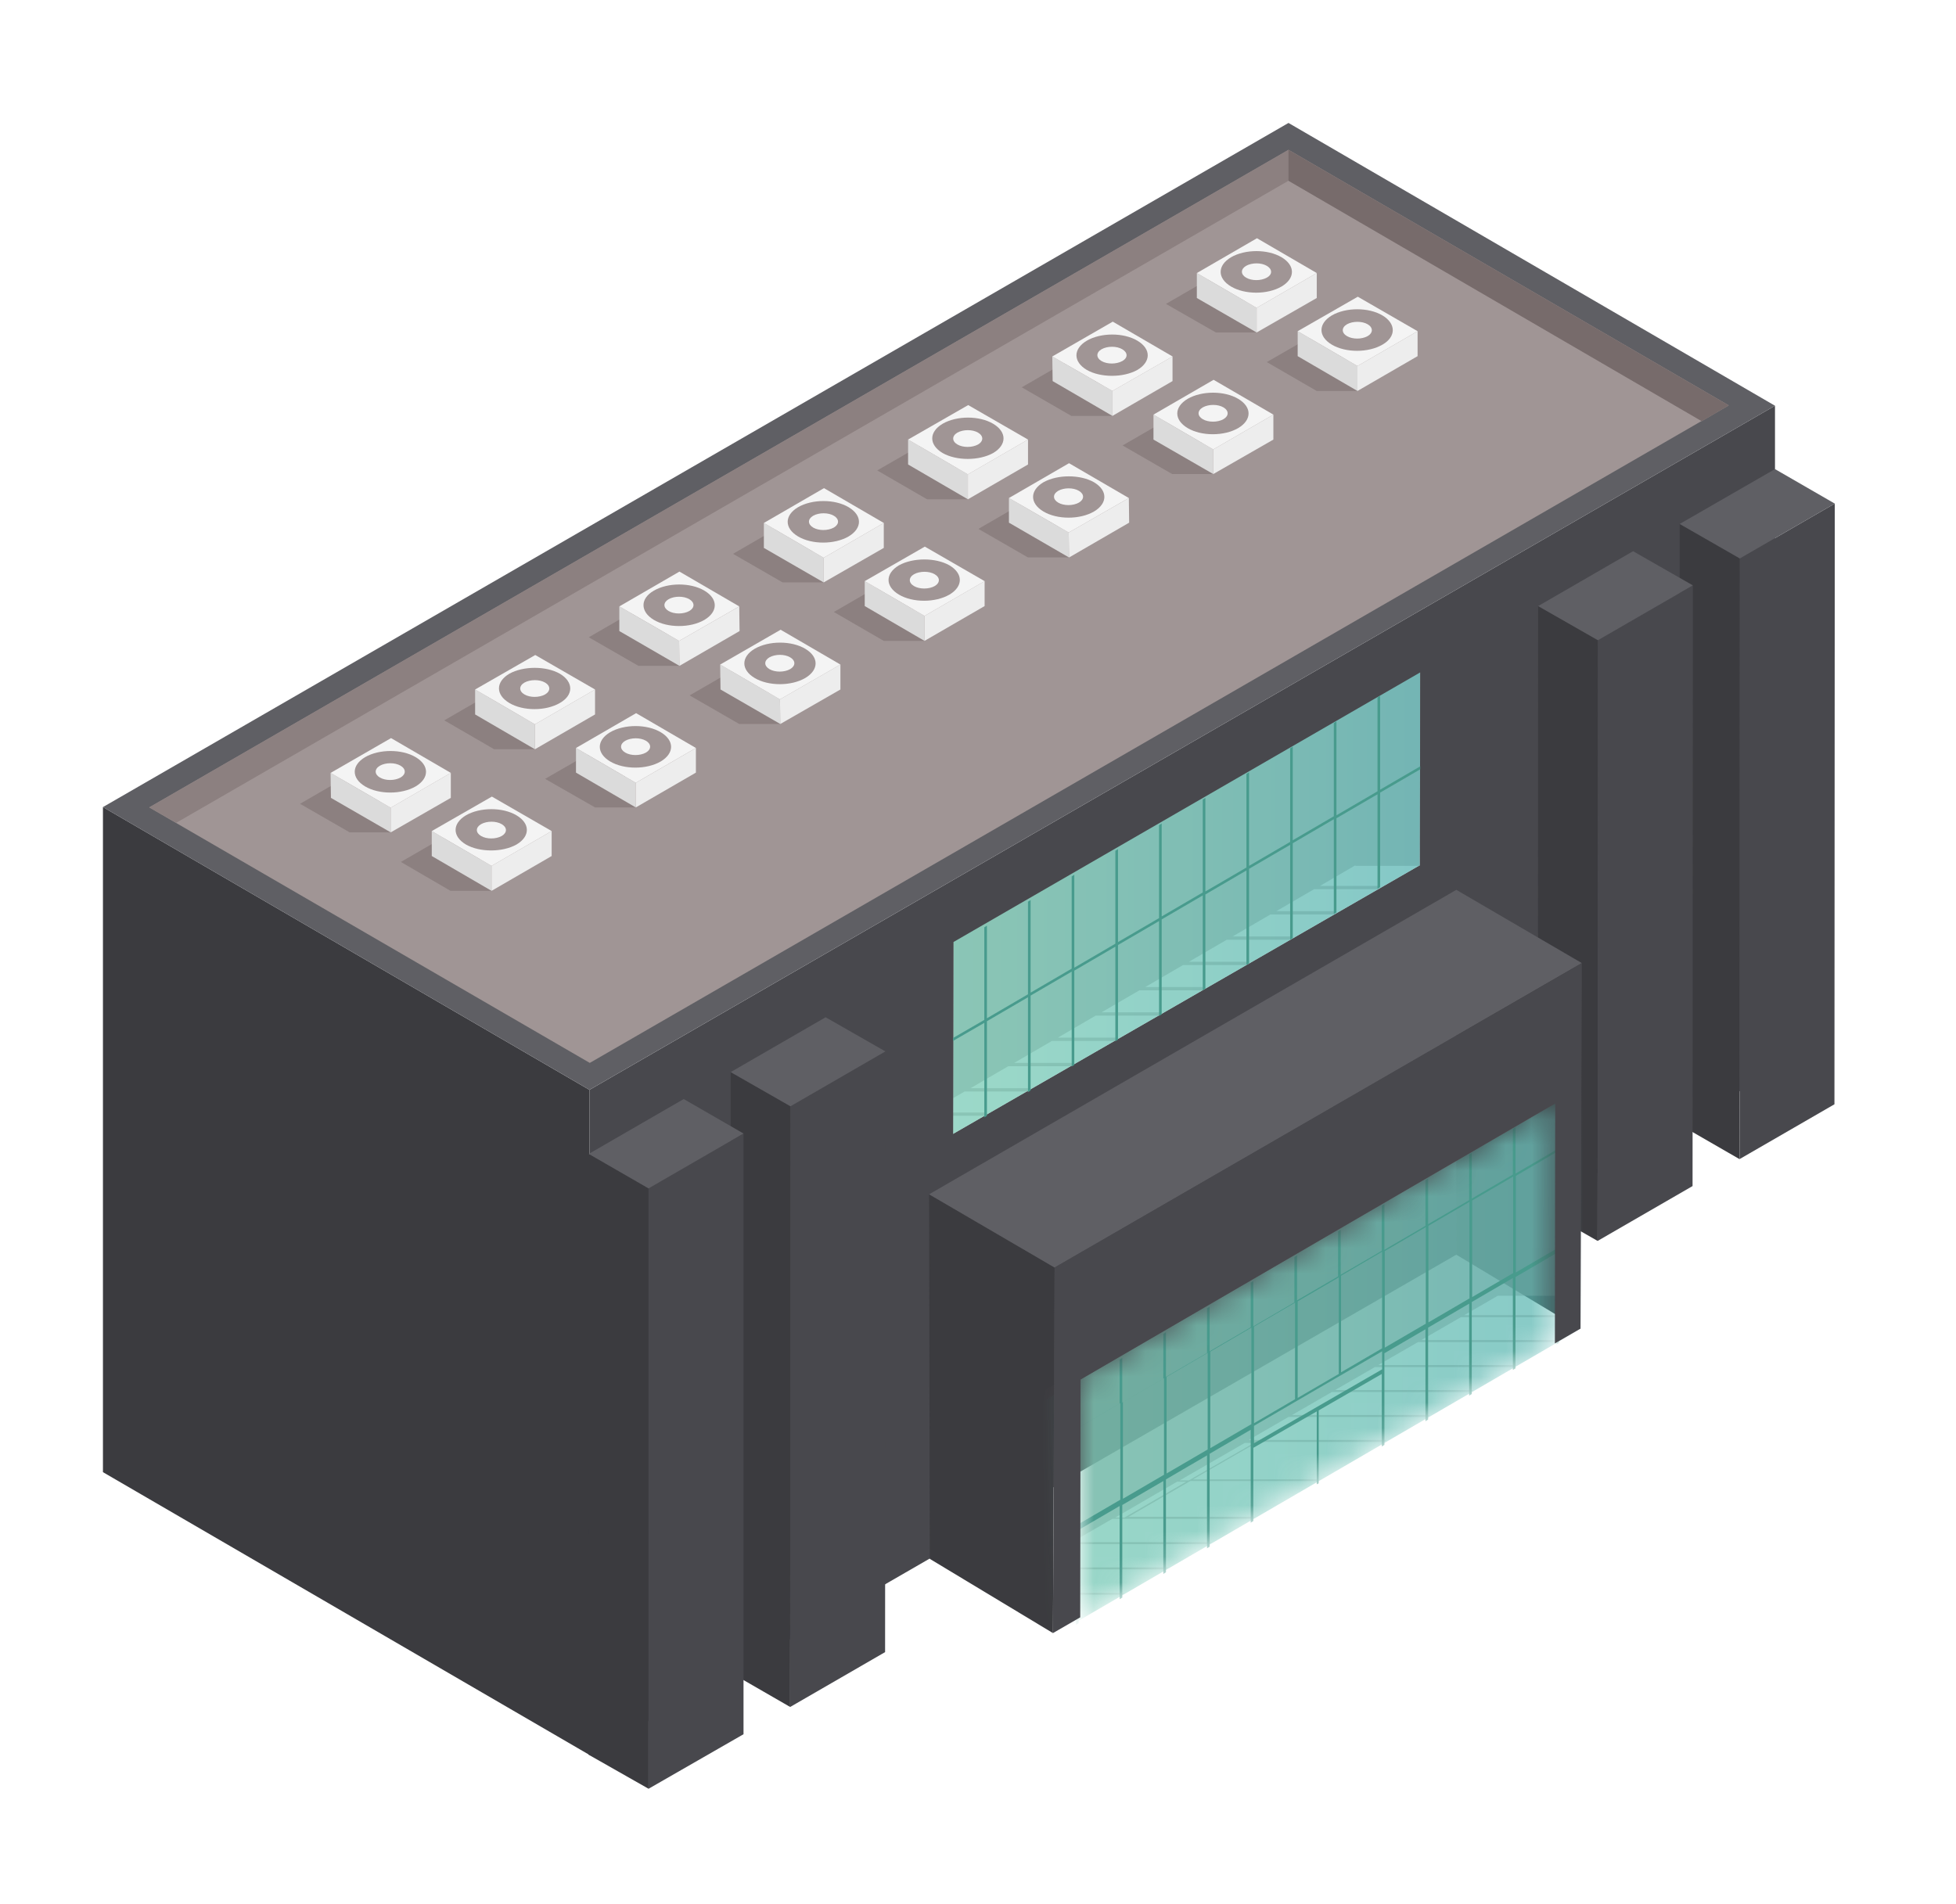 <svg width="76" height="74" viewBox="0 0 76 74" fill="none" xmlns="http://www.w3.org/2000/svg">
<g filter="url(#filter0_d_3422_15264)">
<path d="M4 27.364V53.211L22.903 64.2V38.354L4 27.364Z" fill="#3B3B3F"/>
<path d="M22.903 38.354V64.2L68.967 37.613V11.767L22.903 38.354Z" fill="#48484D"/>
<path d="M4 27.365L22.903 38.354L68.967 11.768L50.064 0.778L4 27.365Z" fill="#5F5F64"/>
<path d="M67.167 11.754L50.064 1.824L5.8 27.377L22.916 37.307L67.167 11.754Z" fill="#A09595"/>
<path d="M28.391 37.664L28.378 60.996L30.701 62.336L30.714 38.992L28.391 37.664Z" fill="#3B3B3F"/>
<path d="M30.714 38.992L30.701 62.337L34.39 60.205L34.403 36.86L30.714 38.992Z" fill="#48484D"/>
<path d="M28.391 37.664L30.714 38.992L34.402 36.86L32.079 35.533L28.391 37.664Z" fill="#5F5F64"/>
<path d="M22.877 40.843L22.864 64.188L25.2 65.515V42.183L22.877 40.843Z" fill="#3B3B3F"/>
<path d="M25.2 42.183V65.515L28.889 63.396V40.051L25.2 42.183Z" fill="#48484D"/>
<path d="M22.877 40.843L25.2 42.183L28.889 40.051L26.566 38.711L22.877 40.843Z" fill="#5F5F64"/>
<path d="M65.265 16.362V39.706L67.588 41.046L67.601 17.702L65.265 16.362Z" fill="#3B3B3F"/>
<path d="M67.601 17.702L67.589 41.046L71.277 38.915L71.29 15.57L67.601 17.702Z" fill="#48484D"/>
<path d="M65.265 16.362L67.601 17.702L71.29 15.571L68.967 14.23L65.265 16.362Z" fill="#5F5F64"/>
<path d="M59.764 19.553L59.752 42.897L62.075 44.225L62.087 20.88L59.764 19.553Z" fill="#3B3B3F"/>
<path d="M62.088 20.88L62.075 44.225L65.764 42.093L65.776 18.749L62.088 20.88Z" fill="#48484D"/>
<path d="M59.764 19.553L62.087 20.88L65.776 18.749L63.453 17.421L59.764 19.553Z" fill="#5F5F64"/>
<path d="M36.1 42.413L36.126 56.58L40.912 59.465L40.976 45.259L36.1 42.413Z" fill="#3B3B3F"/>
<path d="M56.574 30.593L56.586 44.761L61.385 47.645L61.436 33.44L56.574 30.593Z" fill="#3B3B3F"/>
<path d="M36.1 42.413L40.976 45.259L61.462 33.428L56.586 30.581L36.1 42.413Z" fill="#5F5F64"/>
<path d="M50.064 1.824L5.799 27.377L6.846 27.977L50.064 3.024L66.12 12.367L67.167 11.755L50.064 1.824Z" fill="#8C8080"/>
<path d="M47.907 6.304L45.303 7.81L47.243 8.921H48.826L47.907 6.304Z" fill="#8C8080"/>
<path d="M46.503 6.611V7.581L48.826 8.921V7.964L46.503 6.611Z" fill="#DBDBDB"/>
<path d="M48.826 7.964V8.921L51.162 7.581V6.611L48.826 7.964Z" fill="#EDEDED"/>
<path d="M46.503 6.611L48.826 7.964L51.162 6.611L48.839 5.258L46.503 6.611Z" fill="#F4F4F4"/>
<path d="M47.831 5.998C47.294 6.318 47.294 6.815 47.831 7.134C48.367 7.454 49.247 7.454 49.796 7.134C50.332 6.815 50.332 6.318 49.796 5.998C49.26 5.679 48.379 5.679 47.831 5.998Z" fill="#A09595"/>
<path d="M48.417 6.331C48.2 6.458 48.2 6.663 48.417 6.79C48.634 6.918 48.992 6.918 49.221 6.79C49.451 6.663 49.438 6.458 49.221 6.331C49.005 6.203 48.647 6.203 48.417 6.331Z" fill="#F4F4F4"/>
<path d="M42.304 9.546L39.7 11.052L41.627 12.163H43.223L42.304 9.546Z" fill="#8C8080"/>
<path d="M40.887 9.853L40.9 10.81L43.223 12.163V11.193L40.887 9.853Z" fill="#DBDBDB"/>
<path d="M43.222 11.193V12.163L45.558 10.81V9.853L43.222 11.193Z" fill="#EDEDED"/>
<path d="M40.887 9.853L43.223 11.193L45.559 9.853L43.236 8.5L40.887 9.853Z" fill="#F4F4F4"/>
<path d="M42.227 9.24C41.691 9.559 41.691 10.057 42.227 10.376C42.763 10.682 43.644 10.682 44.193 10.376C44.729 10.057 44.729 9.559 44.193 9.24C43.657 8.921 42.776 8.921 42.227 9.24Z" fill="#A09595"/>
<path d="M42.801 9.572C42.584 9.7 42.584 9.904 42.801 10.032C43.018 10.159 43.376 10.159 43.605 10.032C43.835 9.904 43.822 9.7 43.605 9.572C43.389 9.444 43.031 9.444 42.801 9.572Z" fill="#F4F4F4"/>
<path d="M36.7 12.775L34.084 14.282L36.024 15.405H37.607L36.7 12.775Z" fill="#8C8080"/>
<path d="M35.284 13.081V14.051L37.607 15.404V14.434L35.284 13.081Z" fill="#DBDBDB"/>
<path d="M37.607 14.434V15.404L39.943 14.051V13.081L37.607 14.434Z" fill="#EDEDED"/>
<path d="M35.284 13.082L37.607 14.435L39.942 13.082L37.619 11.742L35.284 13.082Z" fill="#F4F4F4"/>
<path d="M36.624 12.469C36.088 12.788 36.088 13.286 36.624 13.605C37.16 13.911 38.041 13.911 38.59 13.605C39.126 13.286 39.126 12.788 38.59 12.469C38.053 12.149 37.173 12.149 36.624 12.469Z" fill="#A09595"/>
<path d="M37.199 12.813C36.982 12.941 36.982 13.145 37.199 13.273C37.416 13.4 37.773 13.4 38.003 13.273C38.22 13.145 38.22 12.941 38.003 12.813C37.786 12.685 37.428 12.685 37.199 12.813Z" fill="#F4F4F4"/>
<path d="M31.085 16.017L28.481 17.523L30.408 18.634H32.004L31.085 16.017Z" fill="#8C8080"/>
<path d="M29.68 16.323V17.293L32.003 18.634V17.676L29.68 16.323Z" fill="#DBDBDB"/>
<path d="M32.003 17.676V18.634L34.339 17.293V16.323L32.003 17.676Z" fill="#EDEDED"/>
<path d="M29.68 16.323L32.003 17.676L34.339 16.323L32.016 14.97L29.68 16.323Z" fill="#F4F4F4"/>
<path d="M31.008 15.711C30.471 16.03 30.471 16.527 31.008 16.847C31.544 17.166 32.424 17.166 32.973 16.847C33.509 16.527 33.509 16.03 32.973 15.711C32.437 15.392 31.556 15.392 31.008 15.711Z" fill="#A09595"/>
<path d="M31.595 16.043C31.378 16.17 31.378 16.374 31.595 16.502C31.812 16.63 32.169 16.63 32.399 16.502C32.616 16.374 32.616 16.17 32.399 16.043C32.182 15.915 31.824 15.915 31.595 16.043Z" fill="#F4F4F4"/>
<path d="M25.481 19.26L22.877 20.766L24.805 21.876H26.4L25.481 19.26Z" fill="#8C8080"/>
<path d="M24.064 19.567V20.524L26.4 21.877L26.387 20.907L24.064 19.567Z" fill="#DBDBDB"/>
<path d="M26.387 20.907L26.4 21.877L28.736 20.524L28.723 19.567L26.387 20.907Z" fill="#EDEDED"/>
<path d="M24.064 19.566L26.387 20.907L28.723 19.566L26.4 18.213L24.064 19.566Z" fill="#F4F4F4"/>
<path d="M25.405 18.954C24.869 19.261 24.869 19.771 25.405 20.09C25.941 20.409 26.822 20.409 27.37 20.09C27.906 19.771 27.906 19.273 27.37 18.954C26.834 18.635 25.954 18.635 25.405 18.954Z" fill="#A09595"/>
<path d="M25.979 19.286C25.762 19.413 25.762 19.618 25.979 19.745C26.196 19.873 26.553 19.873 26.783 19.745C27 19.618 27 19.413 26.783 19.286C26.566 19.158 26.208 19.158 25.979 19.286Z" fill="#F4F4F4"/>
<path d="M19.865 22.489L17.262 23.995L19.202 25.118H20.784L19.865 22.489Z" fill="#8C8080"/>
<path d="M18.461 22.795V23.765L20.784 25.118V24.148L18.461 22.795Z" fill="#DBDBDB"/>
<path d="M20.784 24.148V25.118L23.12 23.765V22.795L20.784 24.148Z" fill="#EDEDED"/>
<path d="M18.461 22.795L20.784 24.148L23.12 22.795L20.797 21.455L18.461 22.795Z" fill="#F4F4F4"/>
<path d="M19.789 22.183C19.253 22.502 19.253 23 19.789 23.319C20.325 23.638 21.206 23.638 21.754 23.319C22.291 23.013 22.291 22.502 21.754 22.183C21.218 21.877 20.338 21.877 19.789 22.183Z" fill="#A09595"/>
<path d="M20.376 22.527C20.159 22.655 20.159 22.859 20.376 22.987C20.593 23.115 20.95 23.115 21.18 22.987C21.397 22.859 21.397 22.655 21.18 22.527C20.963 22.4 20.606 22.4 20.376 22.527Z" fill="#F4F4F4"/>
<path d="M14.262 25.731L11.658 27.237L13.585 28.347H15.181L14.262 25.731Z" fill="#8C8080"/>
<path d="M12.845 26.037L12.858 27.007L15.181 28.348V27.39L12.845 26.037Z" fill="#DBDBDB"/>
<path d="M15.18 27.39V28.348L17.516 27.007V26.037L15.18 27.39Z" fill="#EDEDED"/>
<path d="M12.845 26.037L15.181 27.39L17.517 26.037L15.194 24.684L12.845 26.037Z" fill="#F4F4F4"/>
<path d="M14.185 25.425C13.649 25.744 13.649 26.242 14.185 26.561C14.721 26.88 15.602 26.88 16.151 26.561C16.687 26.242 16.687 25.744 16.151 25.425C15.615 25.106 14.734 25.106 14.185 25.425Z" fill="#A09595"/>
<path d="M14.76 25.757C14.543 25.885 14.543 26.089 14.76 26.216C14.977 26.344 15.334 26.344 15.564 26.216C15.781 26.089 15.781 25.885 15.564 25.757C15.347 25.629 14.989 25.629 14.76 25.757Z" fill="#F4F4F4"/>
<path d="M51.838 8.565L49.221 10.071L51.161 11.194H52.744L51.838 8.565Z" fill="#8C8080"/>
<path d="M50.421 8.871V9.841L52.744 11.194V10.224L50.421 8.871Z" fill="#DBDBDB"/>
<path d="M52.744 10.224V11.194L55.08 9.841V8.871L52.744 10.224Z" fill="#EDEDED"/>
<path d="M50.421 8.871L52.744 10.224L55.08 8.871L52.757 7.531L50.421 8.871Z" fill="#F4F4F4"/>
<path d="M51.748 8.258C51.212 8.577 51.212 9.075 51.748 9.394C52.285 9.713 53.165 9.713 53.714 9.394C54.25 9.088 54.25 8.577 53.714 8.258C53.178 7.939 52.297 7.939 51.748 8.258Z" fill="#A09595"/>
<path d="M52.336 8.602C52.119 8.73 52.119 8.934 52.336 9.062C52.553 9.19 52.91 9.19 53.14 9.062C53.357 8.934 53.357 8.73 53.14 8.602C52.923 8.475 52.565 8.475 52.336 8.602Z" fill="#F4F4F4"/>
<path d="M46.222 11.806L43.618 13.312L45.545 14.423H47.141L46.222 11.806Z" fill="#8C8080"/>
<path d="M44.818 12.113V13.083L47.141 14.423V13.466L44.818 12.113Z" fill="#DBDBDB"/>
<path d="M47.141 13.466V14.423L49.477 13.083V12.113L47.141 13.466Z" fill="#EDEDED"/>
<path d="M44.818 12.113L47.141 13.466L49.477 12.113L47.154 10.76L44.818 12.113Z" fill="#F4F4F4"/>
<path d="M46.145 11.5C45.609 11.819 45.609 12.317 46.145 12.636C46.681 12.955 47.562 12.955 48.111 12.636C48.647 12.317 48.647 11.819 48.111 11.5C47.575 11.181 46.694 11.181 46.145 11.5Z" fill="#A09595"/>
<path d="M46.733 11.832C46.516 11.96 46.516 12.164 46.733 12.291C46.95 12.419 47.307 12.419 47.537 12.291C47.754 12.164 47.754 11.96 47.537 11.832C47.32 11.704 46.962 11.704 46.733 11.832Z" fill="#F4F4F4"/>
<path d="M40.618 15.048L38.015 16.554L39.942 17.664H41.537L40.618 15.048Z" fill="#8C8080"/>
<path d="M39.202 15.354V16.312L41.537 17.665L41.525 16.695L39.202 15.354Z" fill="#DBDBDB"/>
<path d="M41.525 16.695L41.538 17.665L43.873 16.312L43.861 15.354L41.525 16.695Z" fill="#EDEDED"/>
<path d="M39.202 15.354L41.525 16.695L43.86 15.354L41.537 14.001L39.202 15.354Z" fill="#F4F4F4"/>
<path d="M40.542 14.742C40.006 15.061 40.006 15.559 40.542 15.878C41.078 16.197 41.959 16.197 42.508 15.878C43.044 15.559 43.044 15.061 42.508 14.742C41.971 14.435 41.091 14.435 40.542 14.742Z" fill="#A09595"/>
<path d="M41.116 15.074C40.899 15.201 40.899 15.405 41.116 15.533C41.333 15.661 41.691 15.661 41.92 15.533C42.137 15.405 42.137 15.201 41.92 15.074C41.703 14.946 41.346 14.946 41.116 15.074Z" fill="#F4F4F4"/>
<path d="M35.003 18.277L32.399 19.783L34.339 20.907H35.922L35.003 18.277Z" fill="#8C8080"/>
<path d="M33.599 18.583V19.553L35.922 20.906V19.936L33.599 18.583Z" fill="#DBDBDB"/>
<path d="M35.922 19.936V20.906L38.257 19.553V18.583L35.922 19.936Z" fill="#EDEDED"/>
<path d="M33.599 18.584L35.922 19.936L38.257 18.584L35.934 17.243L33.599 18.584Z" fill="#F4F4F4"/>
<path d="M34.926 17.971C34.39 18.29 34.39 18.788 34.926 19.107C35.462 19.426 36.343 19.426 36.892 19.107C37.428 18.788 37.428 18.29 36.892 17.971C36.356 17.665 35.475 17.665 34.926 17.971Z" fill="#A09595"/>
<path d="M35.513 18.316C35.296 18.444 35.296 18.648 35.513 18.776C35.73 18.903 36.088 18.903 36.317 18.776C36.534 18.648 36.534 18.444 36.317 18.316C36.1 18.189 35.743 18.189 35.513 18.316Z" fill="#F4F4F4"/>
<path d="M29.399 21.519L26.795 23.025L28.723 24.136H30.318L29.399 21.519Z" fill="#8C8080"/>
<path d="M27.982 21.825L27.995 22.795L30.318 24.136L30.305 23.178L27.982 21.825Z" fill="#DBDBDB"/>
<path d="M30.306 23.178L30.318 24.136L32.654 22.795V21.825L30.306 23.178Z" fill="#EDEDED"/>
<path d="M27.982 21.826L30.305 23.179L32.654 21.826L30.331 20.473L27.982 21.826Z" fill="#F4F4F4"/>
<path d="M29.323 21.213C28.787 21.532 28.787 22.03 29.323 22.349C29.859 22.668 30.739 22.668 31.288 22.349C31.824 22.03 31.824 21.532 31.288 21.213C30.752 20.894 29.872 20.894 29.323 21.213Z" fill="#A09595"/>
<path d="M29.897 21.545C29.68 21.672 29.68 21.877 29.897 22.004C30.114 22.132 30.472 22.132 30.701 22.004C30.919 21.877 30.919 21.672 30.701 21.545C30.485 21.417 30.127 21.417 29.897 21.545Z" fill="#F4F4F4"/>
<path d="M23.797 24.762L21.18 26.268L23.12 27.378H24.703L23.797 24.762Z" fill="#8C8080"/>
<path d="M22.38 25.069V26.026L24.703 27.379V26.422L22.38 25.069Z" fill="#DBDBDB"/>
<path d="M24.703 26.422V27.379L27.039 26.026V25.069L24.703 26.422Z" fill="#EDEDED"/>
<path d="M22.38 25.068L24.703 26.421L27.039 25.068L24.716 23.715L22.38 25.068Z" fill="#F4F4F4"/>
<path d="M23.707 24.456C23.171 24.775 23.171 25.273 23.707 25.592C24.243 25.911 25.124 25.911 25.673 25.592C26.209 25.273 26.209 24.775 25.673 24.456C25.137 24.137 24.256 24.137 23.707 24.456Z" fill="#A09595"/>
<path d="M24.294 24.788C24.077 24.915 24.077 25.12 24.294 25.247C24.511 25.375 24.869 25.375 25.098 25.247C25.315 25.12 25.315 24.915 25.098 24.788C24.881 24.66 24.524 24.66 24.294 24.788Z" fill="#F4F4F4"/>
<path d="M18.18 27.991L15.576 29.497L17.504 30.62H19.099L18.18 27.991Z" fill="#8C8080"/>
<path d="M16.776 28.297V29.267L19.099 30.62V29.65L16.776 28.297Z" fill="#DBDBDB"/>
<path d="M19.099 29.65V30.62L21.435 29.267V28.297L19.099 29.65Z" fill="#EDEDED"/>
<path d="M16.776 28.297L19.099 29.65L21.435 28.297L19.112 26.957L16.776 28.297Z" fill="#F4F4F4"/>
<path d="M18.104 27.685C17.568 28.004 17.568 28.501 18.104 28.82C18.64 29.127 19.52 29.127 20.069 28.82C20.605 28.501 20.605 28.004 20.069 27.685C19.533 27.366 18.653 27.366 18.104 27.685Z" fill="#A09595"/>
<path d="M18.691 28.029C18.474 28.156 18.474 28.361 18.691 28.488C18.908 28.616 19.265 28.616 19.495 28.488C19.712 28.361 19.712 28.156 19.495 28.029C19.278 27.901 18.92 27.901 18.691 28.029Z" fill="#F4F4F4"/>
<path d="M67.168 11.755L66.121 12.367L50.064 3.024V1.824L67.168 11.755Z" fill="#776B6B"/>
<mask id="mask0_3422_15264" style="mask-type:luminance" maskUnits="userSpaceOnUse" x="41" y="38" width="20" height="21">
<path d="M41.857 49.599L41.972 58.852L60.479 48.169L60.53 38.686L41.857 49.599Z" fill="white"/>
</mask>
<g mask="url(#mask0_3422_15264)">
<g style="mix-blend-mode:multiply" opacity="0.6">
<path d="M39.215 57.972H43.593L43.707 57.908L39.215 57.895V57.972Z" fill="#A09595"/>
</g>
<g style="mix-blend-mode:multiply" opacity="0.6">
<path d="M63.466 46.395L64.04 46.064L60.556 38.546C60.556 38.546 40.606 49.906 39.227 50.863V57.334L39.827 56.989H45.278L45.392 56.913H39.942L41.512 56.007H46.962L47.077 55.93H41.653L43.222 55.024H48.647L48.762 54.947H43.848L46.248 53.556H51.213V53.492H46.35L48.877 52.037H53.765L53.88 51.96H48.52L50.064 51.067H55.45L55.565 50.99H50.204L51.749 50.097H57.122L57.237 50.02H51.876L53.421 49.127H58.794L58.909 49.05H53.548L55.093 48.157H60.466L60.581 48.08H55.22L56.765 47.187H62.138L62.253 47.11H56.892L58.194 46.357H63.466V46.395ZM43.695 54.973H43.337L45.737 53.581H46.094L43.695 54.973ZM48.724 52.075L46.197 53.53H45.839L48.366 52.075H48.724Z" fill="#A09595"/>
</g>
<path opacity="0.7" d="M38.921 51.386L63.555 37.065L63.542 46.408L38.908 60.729L38.921 51.386Z" fill="url(#paint0_linear_3422_15264)"/>
<path d="M63.555 42.732L62.279 43.472V39.72L63.555 38.979V38.864L62.279 39.605V37.818L62.177 37.882V39.669L60.581 40.6V38.813L60.479 38.877V40.677L58.884 41.609V39.809L58.782 39.873V41.647L57.186 42.579V40.805L57.084 40.868V42.642L55.489 43.574V41.8L55.386 41.864V43.638L53.791 44.57V42.796L53.689 42.859V44.608L52.093 45.54V43.791L51.991 43.855V45.604L50.396 46.535V44.787L50.294 44.851V46.612L48.698 47.544V45.782L48.596 45.846V47.582L47.001 48.514V46.778L46.899 46.842V48.578L45.303 49.509V47.773L45.201 47.837V49.573L43.606 50.505V48.769L43.504 48.833V50.543L41.908 51.475V49.765L41.806 49.828V51.539L40.211 52.471V50.748L40.108 50.811V52.534L38.896 53.236V53.351L40.108 52.649V56.402L38.883 57.117V57.231L40.108 56.517V60.142L40.211 60.078V56.453L41.806 55.521V59.146L41.908 59.082V55.457L43.504 54.526V58.15L43.606 58.087V54.487L45.201 53.556V57.168L45.303 57.104V53.492L46.899 52.56V56.172L47.001 56.108V52.496L48.596 51.564V55.176L48.698 55.113V52.266L51.162 50.85V53.683L51.238 53.645V50.811L53.689 49.395V52.215L53.791 52.151V48.59L55.386 47.659V51.233L55.489 51.169V47.595L57.084 46.663V50.237L57.186 50.173V46.599L58.782 45.667V49.241L58.884 49.178V45.629L60.479 44.697V48.246L60.581 48.182V44.634L62.177 43.702V47.25L62.279 47.186V43.638L63.555 42.898V42.783V42.732ZM41.831 55.215V55.279L40.236 56.21V56.147C40.236 51.973 40.236 53.466 40.236 52.458L41.831 51.526C41.831 52.381 41.831 50.837 41.831 55.215ZM43.529 54.232V54.283L41.934 55.215V55.151C41.934 50.773 41.934 52.815 41.934 51.462L43.529 50.531C43.529 52.203 43.529 49.356 43.529 54.232ZM45.227 53.249V53.313L43.631 54.245V54.219V50.492L45.227 49.56V53.249ZM46.924 52.33L45.329 53.262V53.198C45.329 49.024 45.329 50.518 45.329 49.509L46.924 48.578V52.33ZM48.622 51.347L47.026 52.279V48.527L48.622 47.595V51.347ZM50.421 46.574L52.017 45.642V49.395L50.421 50.326V46.574ZM48.724 47.556L50.319 46.625V50.377L48.724 51.309V47.556ZM53.702 49.216L48.724 52.088V51.411C49.273 51.092 52.859 48.999 53.702 48.514V49.203V49.216ZM53.702 48.399L52.106 49.331V45.578L53.702 44.646V48.399ZM55.399 47.442L53.804 48.373V44.621L55.399 43.689V47.442ZM57.097 46.459L55.501 47.391V43.638L57.097 42.706V46.459ZM58.794 45.476L57.199 46.408V42.655L58.794 41.724V45.476ZM60.492 44.519L58.896 45.451V41.698L60.492 40.766V44.519ZM62.189 43.536L60.594 44.468V40.715L62.189 39.783V43.536Z" fill="#489B8D"/>
</g>
<path d="M37.045 32.585L37.032 40.065L55.169 29.624L55.182 22.106L37.045 32.585Z" fill="white"/>
<g style="mix-blend-mode:multiply" opacity="0.6">
<path d="M52.668 29.624L51.289 30.428H53.536V30.555H51.06L49.592 31.41H51.838V31.538H49.362L47.894 32.393H50.141V32.521H47.664L46.197 33.376H48.443V33.504H45.967L44.499 34.359H46.745V34.486H44.269L42.801 35.342H45.048V35.469H42.572L41.104 36.325H43.35V36.452H40.874L39.406 37.307H41.653V37.435H39.177L37.709 38.29H39.955V38.418H37.479L36.688 38.877V32.444L55.335 21.774L55.157 29.649H52.655L52.668 29.624ZM36.7 39.362H38.27V39.235H36.7V39.362Z" fill="#A09595"/>
</g>
<path opacity="0.7" d="M37.045 32.585L55.182 22.106L55.169 29.624L37.032 40.065L37.045 32.585Z" fill="url(#paint1_linear_3422_15264)"/>
<path d="M36.484 32.164L36.458 40.396L37.033 40.064L37.045 32.61L55.182 22.131L55.17 29.624L55.731 29.253L55.757 21.021L36.484 32.164Z" fill="#48484D"/>
<path d="M55.182 25.782L53.625 26.688V23.038L53.523 23.102V26.752L51.927 27.684V24.033L51.825 24.097V27.722L50.23 28.654V25.016L50.128 25.08V28.718L48.532 29.649V26.012L48.43 26.076V29.713L46.835 30.645V27.007L46.733 27.071V30.683L45.137 31.615V28.003L45.035 28.067V31.679L43.44 32.611V28.998L43.337 29.062V32.674L41.742 33.606V29.994L41.64 30.058V33.644L40.044 34.576V30.977L39.942 31.041V34.64L38.347 35.572V31.972L38.245 32.036V35.636L37.032 36.337V36.452L38.245 35.75V39.426L38.347 39.362C38.347 35.202 38.347 36.695 38.347 35.687L39.942 34.755C39.942 35.61 39.942 34.078 39.942 38.444L40.044 38.38C40.044 34.015 40.044 36.057 40.044 34.691L41.64 33.759C41.64 35.431 41.64 32.598 41.64 37.448L41.742 37.384V33.721L43.337 32.789V36.465L43.44 36.401C43.44 32.24 43.44 33.734 43.44 32.725L45.035 31.794V35.482L45.137 35.419V31.73L46.733 30.798V34.487L46.835 34.423V30.76L48.43 29.828V33.504L48.532 33.44V29.764L50.128 28.832V32.521L50.23 32.457V28.769L51.825 27.837V31.526L51.927 31.462V27.799L53.523 26.867V30.543L53.625 30.479V26.803L55.182 25.897V25.782Z" fill="#489B8D"/>
<path d="M40.976 45.259L40.913 59.465L41.972 58.853L41.985 49.612L60.428 38.878L60.415 48.208L61.411 47.633L61.462 33.428L40.976 45.259Z" fill="#48484D"/>
</g>
<defs>
<filter id="filter0_d_3422_15264" x="0" y="0.778" width="75.29" height="72.737" filterUnits="userSpaceOnUse" color-interpolation-filters="sRGB">
<feFlood flood-opacity="0" result="BackgroundImageFix"/>
<feColorMatrix in="SourceAlpha" type="matrix" values="0 0 0 0 0 0 0 0 0 0 0 0 0 0 0 0 0 0 127 0" result="hardAlpha"/>
<feOffset dy="4"/>
<feGaussianBlur stdDeviation="2"/>
<feComposite in2="hardAlpha" operator="out"/>
<feColorMatrix type="matrix" values="0 0 0 0 0 0 0 0 0 0 0 0 0 0 0 0 0 0 0.25 0"/>
<feBlend mode="normal" in2="BackgroundImageFix" result="effect1_dropShadow_3422_15264"/>
<feBlend mode="normal" in="SourceGraphic" in2="effect1_dropShadow_3422_15264" result="shape"/>
</filter>
<linearGradient id="paint0_linear_3422_15264" x1="38.908" y1="48.897" x2="63.555" y2="48.897" gradientUnits="userSpaceOnUse">
<stop stop-color="#72C9B2"/>
<stop offset="0.57" stop-color="#60BCB0"/>
<stop offset="1" stop-color="#51B1AF"/>
</linearGradient>
<linearGradient id="paint1_linear_3422_15264" x1="37.032" y1="31.079" x2="55.182" y2="31.079" gradientUnits="userSpaceOnUse">
<stop stop-color="#72C9B2"/>
<stop offset="0.57" stop-color="#60BCB0"/>
<stop offset="1" stop-color="#51B1AF"/>
</linearGradient>
</defs>
</svg>
